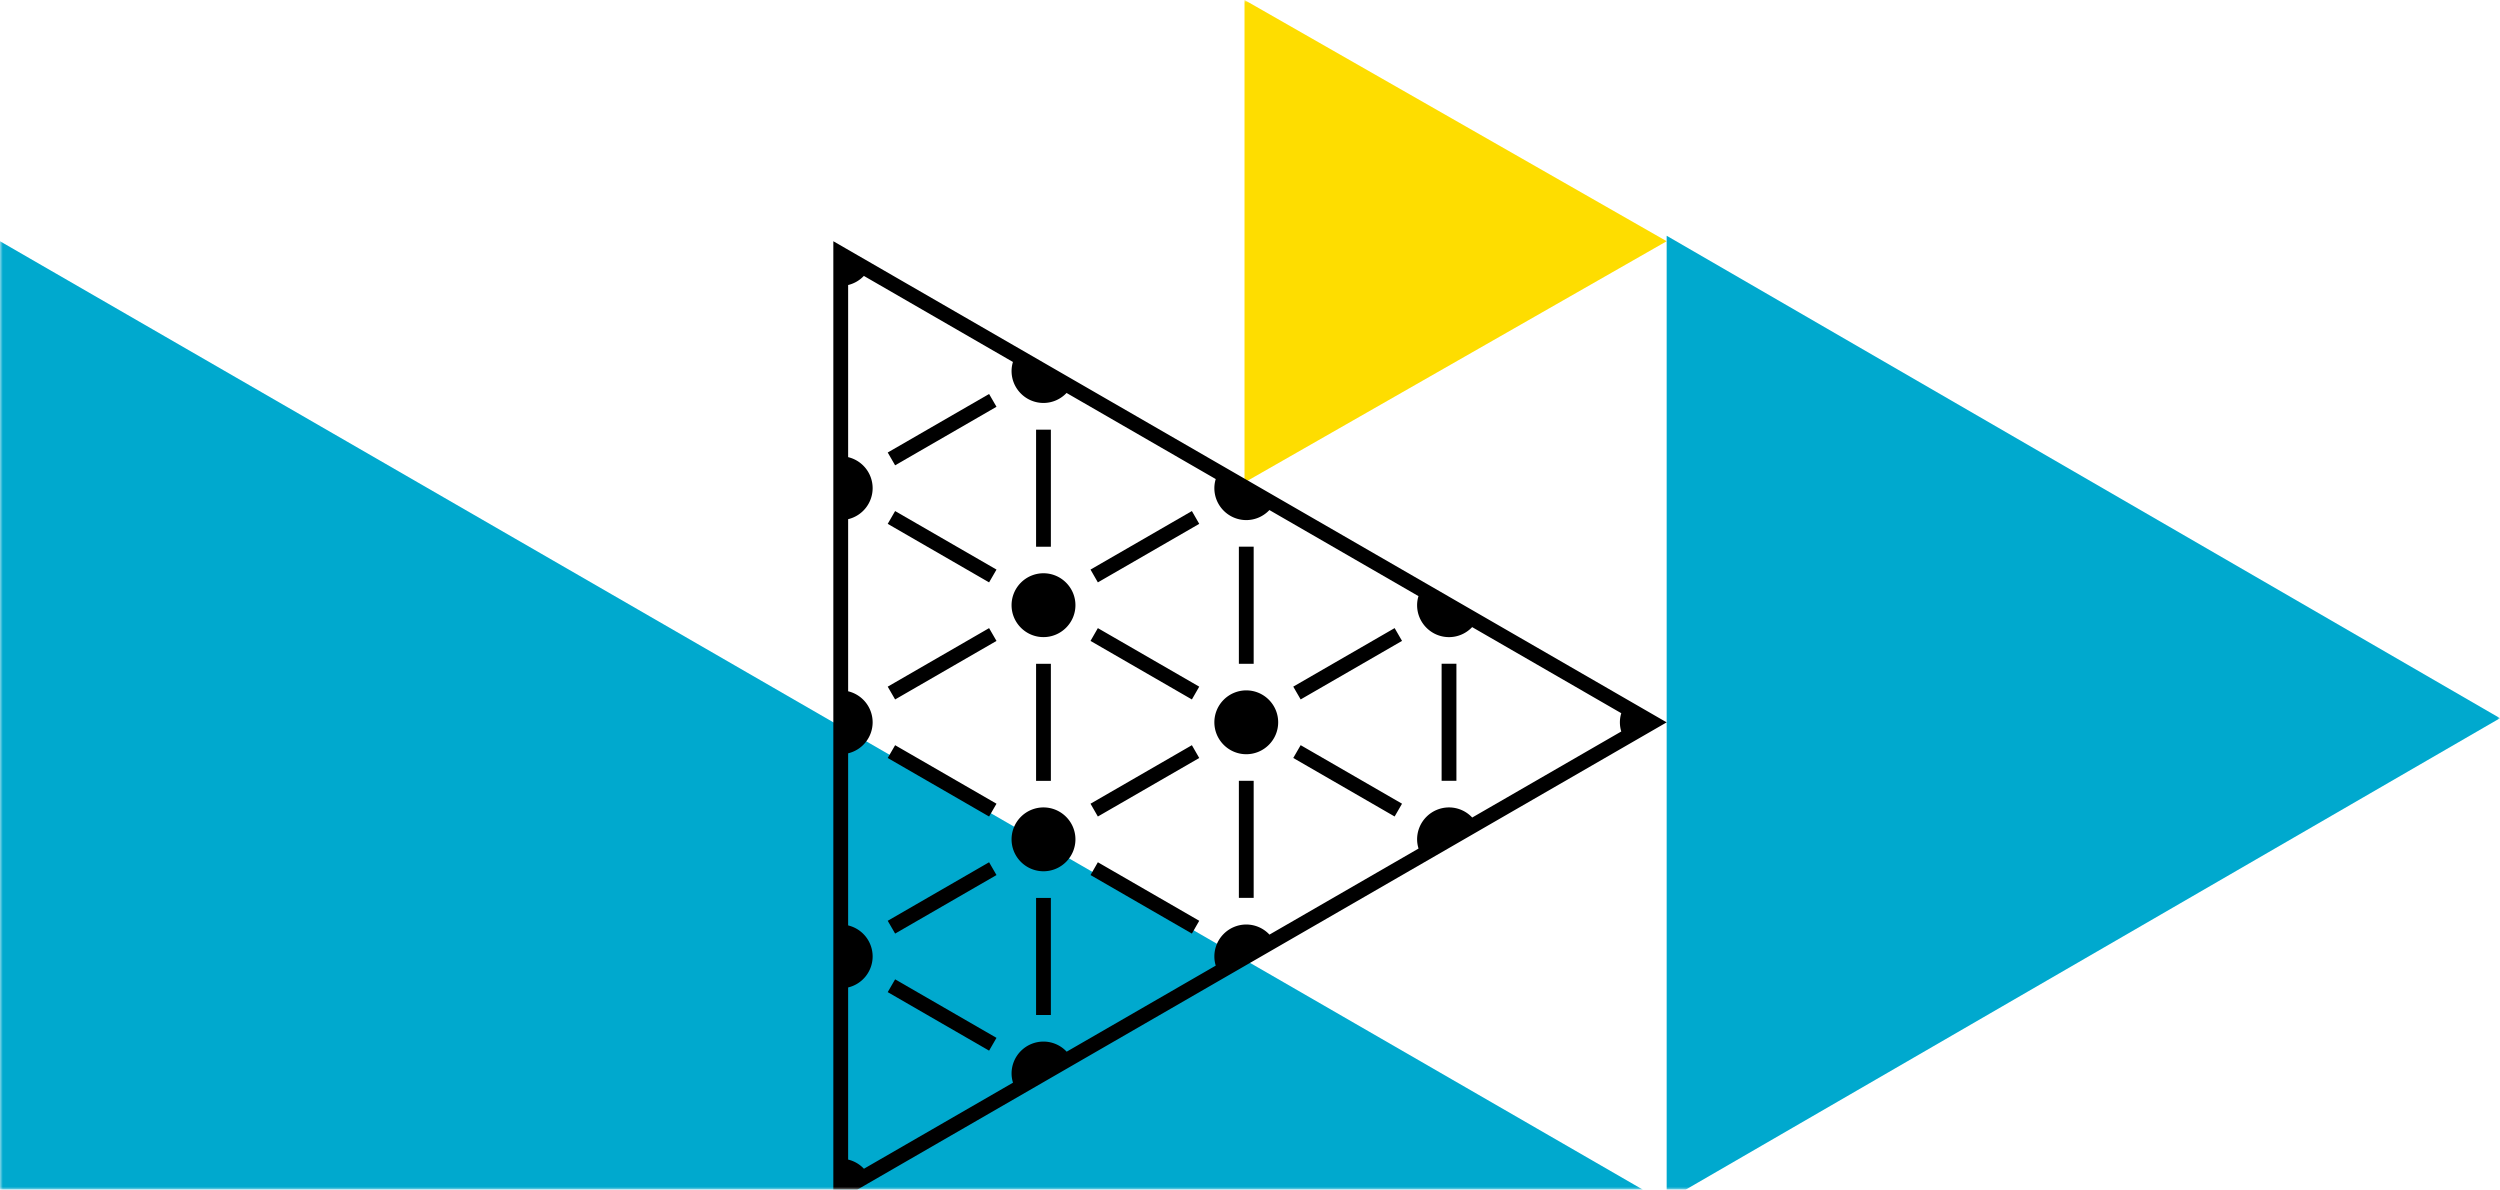 <svg xmlns="http://www.w3.org/2000/svg" xmlns:xlink="http://www.w3.org/1999/xlink" width="456" height="217" viewBox="0 0 456 217"><defs><path id="a" d="M0 0h456v217H0z"/></defs><g fill="none" fill-rule="evenodd"><mask id="b" fill="#fff"><use xlink:href="#a"/></mask><g mask="url(#b)"><path fill="#00A9CE" d="M0 44l304 175.5L0 395z"/><path fill="#FEDD00" d="M227 0l77 44-77 44z"/><path fill="#00A9CE" d="M304 43l152 88-152 88z"/><g fill="#000"><path d="M264.3 147.274a5.827 5.827 0 0 0-5.82 5.822c0 .585.1 1.147.26 1.679l-27.19 15.699a5.787 5.787 0 0 0-4.23-1.842 5.827 5.827 0 0 0-5.82 5.822c0 .584.09 1.143.25 1.676l-27.19 15.697a5.784 5.784 0 0 0-4.23-1.843 5.827 5.827 0 0 0-5.82 5.823c0 .584.1 1.144.26 1.676l-27.19 15.697a5.828 5.828 0 0 0-2.88-1.673v-31.395a5.826 5.826 0 0 0 4.47-5.658 5.827 5.827 0 0 0-4.47-5.659v-31.39a5.825 5.825 0 0 0 4.47-5.658 5.825 5.825 0 0 0-4.47-5.658v-31.39a5.825 5.825 0 0 0 4.47-5.658 5.826 5.826 0 0 0-4.47-5.658V51.988a5.861 5.861 0 0 0 2.87-1.662l27.19 15.699a5.635 5.635 0 0 0-.25 1.651c0 3.21 2.61 5.822 5.82 5.822 1.66 0 3.15-.705 4.21-1.823l27.21 15.706a5.696 5.696 0 0 0-.25 1.66c0 3.21 2.61 5.822 5.82 5.822 1.66 0 3.16-.708 4.22-1.83l27.19 15.7a5.68 5.68 0 0 0-.25 1.657c0 3.21 2.61 5.822 5.82 5.822 1.66 0 3.16-.706 4.22-1.827l27.2 15.702a5.664 5.664 0 0 0 0 3.336l-27.19 15.696a5.782 5.782 0 0 0-4.23-1.845zM152 44v175.513l152-87.756L152 44z"/><path d="M198.91 103.892l1.34 2.335 18.49-10.676-1.34-2.335-18.49 10.676M188.98 99.721h2.7V78.368h-2.7zM161.92 82.539l1.35 2.335 18.49-10.677-1.35-2.335-18.49 10.677M198.91 116.904l18.49 10.677 1.34-2.335-18.49-10.677-1.34 2.335M198.91 146.598l1.34 2.335 18.49-10.676-1.34-2.334-18.49 10.675M188.98 142.429h2.7v-21.354h-2.7zM161.92 95.551l18.49 10.676 1.35-2.335-18.49-10.676-1.35 2.335M161.92 125.246l1.35 2.335 18.49-10.677-1.35-2.335-18.49 10.677M161.92 138.257l18.49 10.676 1.35-2.335-18.49-10.675-1.35 2.334M161.92 167.952l1.35 2.335 18.49-10.677-1.35-2.335-18.49 10.677M161.92 180.964l18.49 10.676 1.35-2.335-18.49-10.676-1.35 2.335M262.95 142.424h2.7v-21.353h-2.7zM225.97 121.072h2.7V99.718h-2.7zM235.89 125.242l1.35 2.334 18.49-10.677-1.35-2.334-18.49 10.677M198.91 159.61l18.49 10.677 1.34-2.335-18.49-10.677-1.34 2.335M188.98 185.135h2.7v-21.354h-2.7zM225.97 163.777h2.7v-21.353h-2.7zM235.89 138.253l18.49 10.676 1.35-2.333-18.49-10.678-1.35 2.335M190.33 147.274a5.827 5.827 0 0 0-5.82 5.822c0 3.21 2.61 5.823 5.82 5.823 3.21 0 5.83-2.613 5.83-5.823 0-3.21-2.62-5.822-5.83-5.822M190.33 104.563a5.828 5.828 0 0 0-5.82 5.823c0 3.21 2.61 5.822 5.82 5.822 3.21 0 5.83-2.612 5.83-5.822s-2.62-5.823-5.83-5.823M227.32 125.925a5.827 5.827 0 0 0-5.82 5.822c0 3.21 2.61 5.822 5.82 5.822 3.21 0 5.82-2.612 5.82-5.822s-2.61-5.822-5.82-5.822"/></g></g></g></svg>